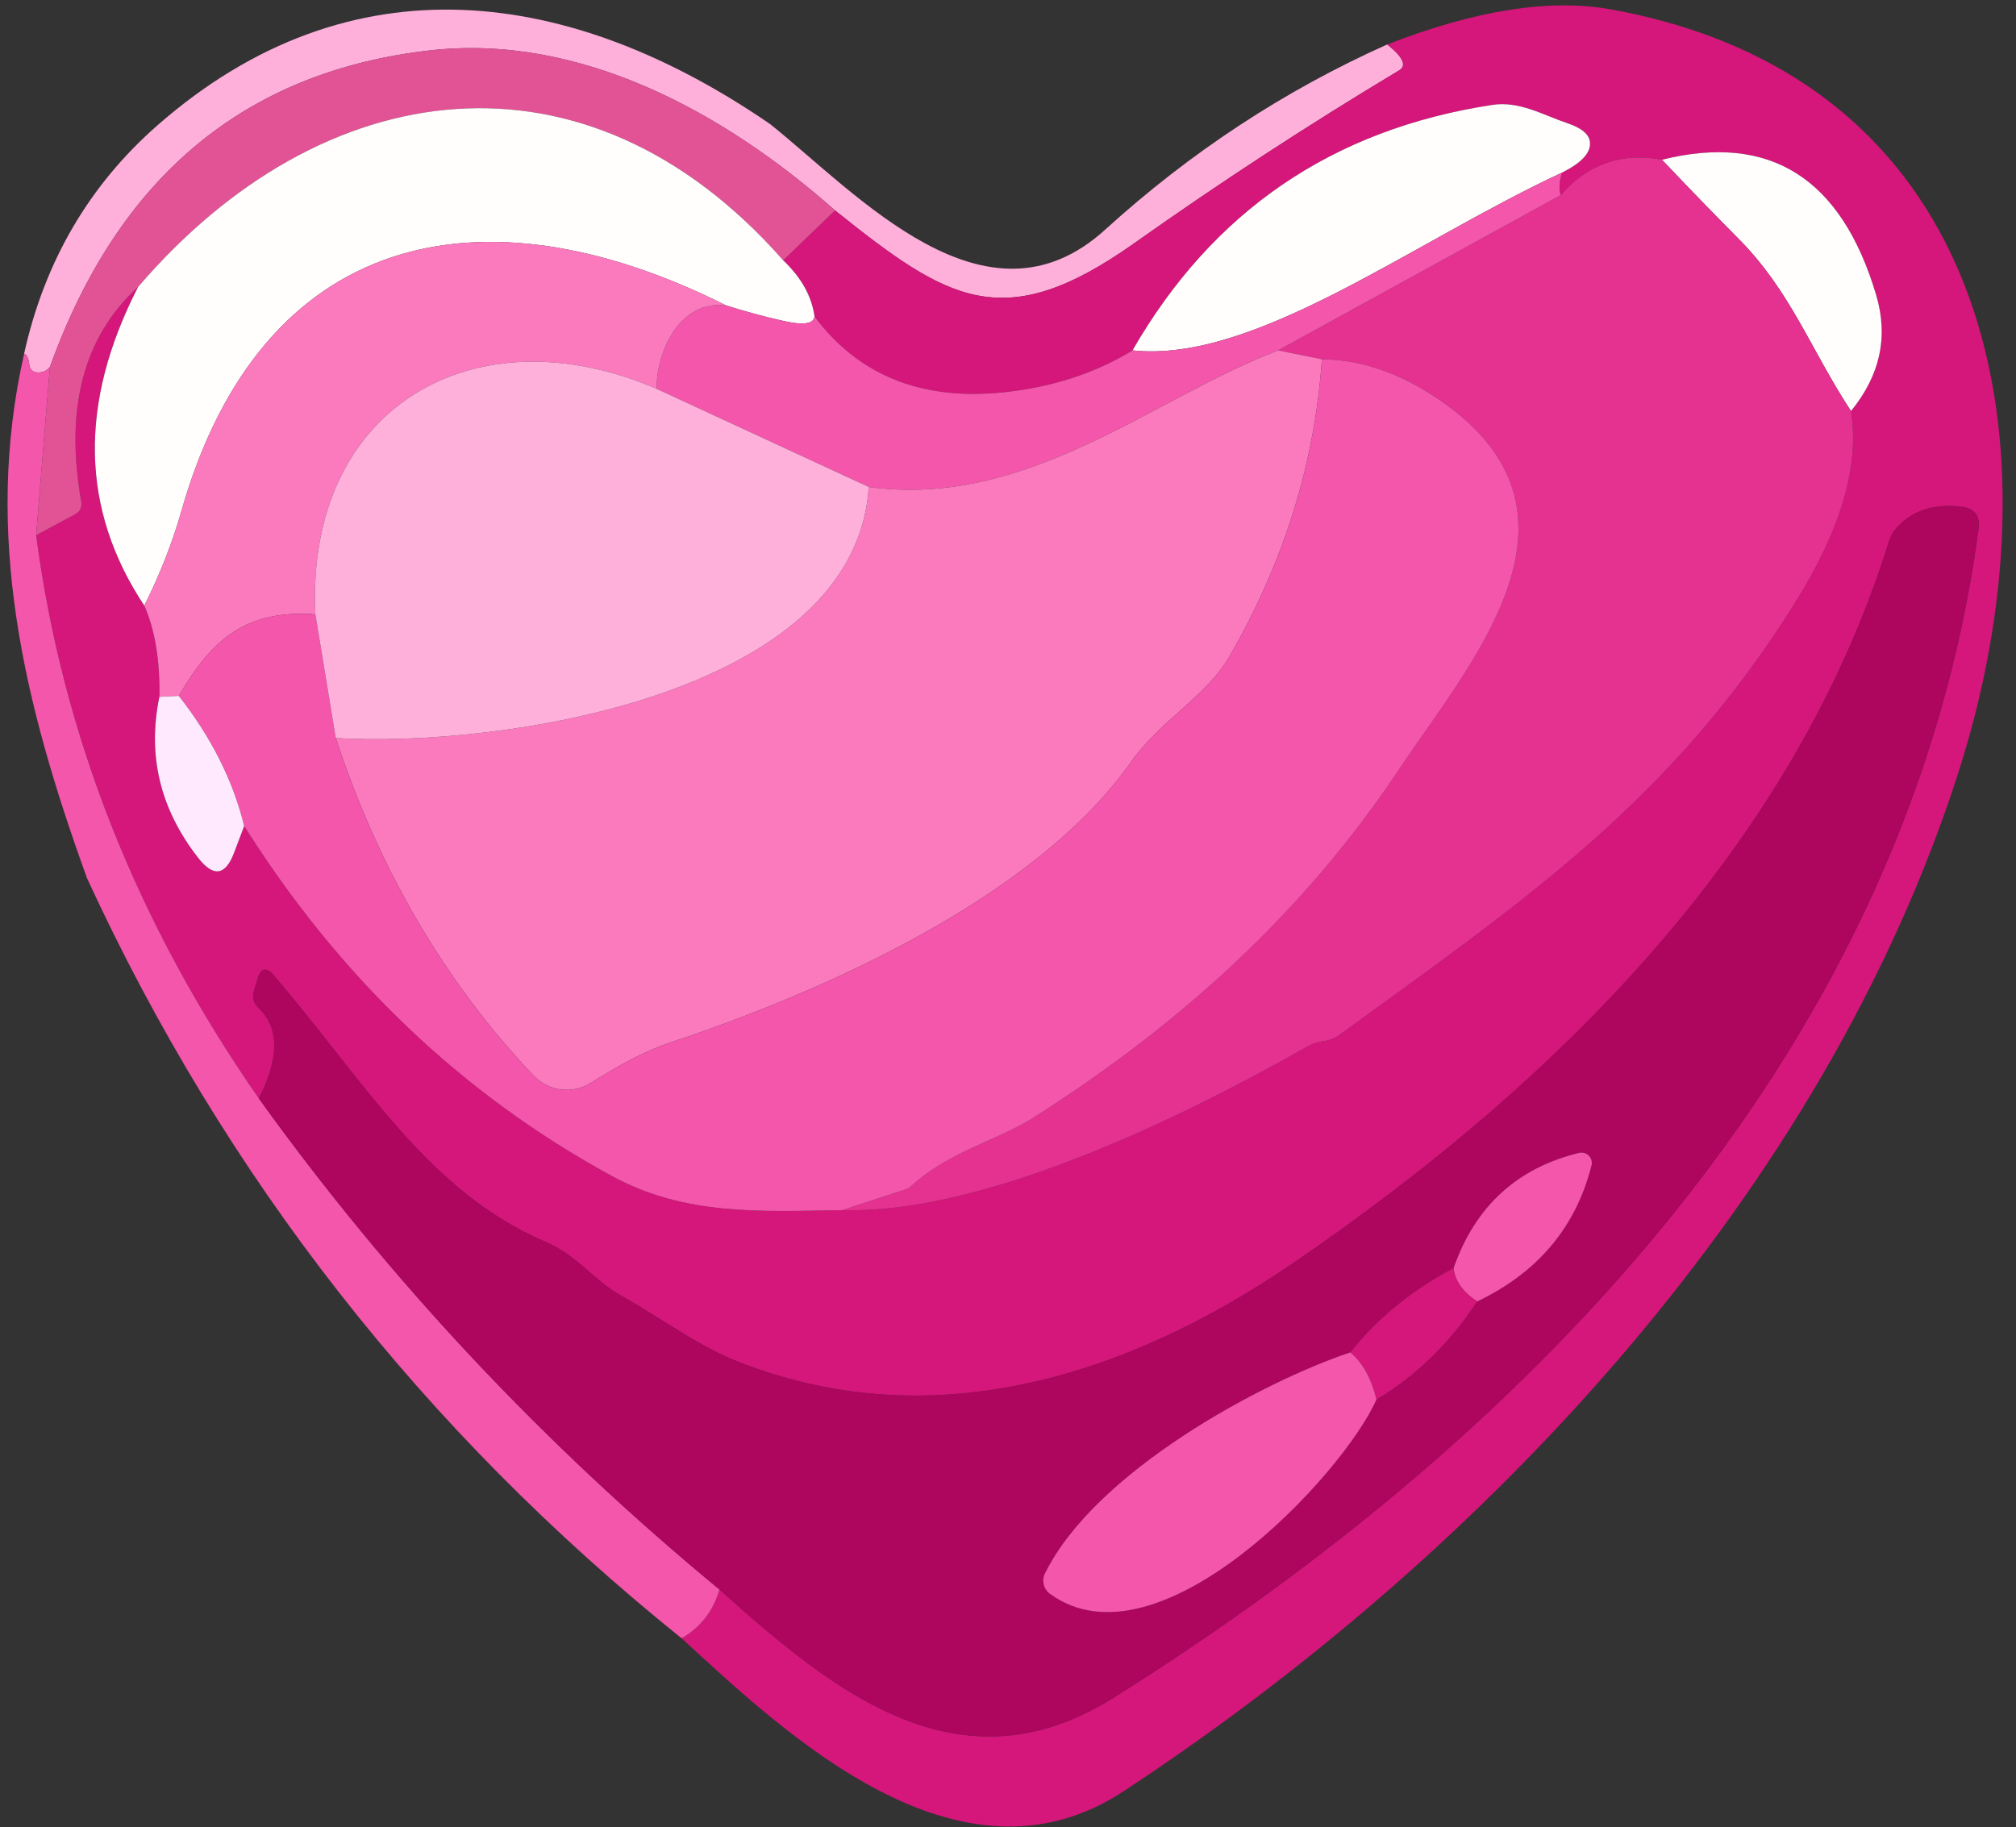 <svg width="107" height="97" viewBox="0 0 107 97" fill="none" xmlns="http://www.w3.org/2000/svg">
<rect x="0" y="0" width="107" height="97" fill="#333333" stroke="none"/>
<g id="Group 9">
<g id="Group 8">
<path id="Vector" d="M40.879 6.59C45.519 10.309 52.339 17.939 58.659 12.19C63.186 8.076 68.176 4.8 73.629 2.36C74.463 3.026 74.676 3.483 74.269 3.73C69.456 6.616 64.763 9.68 60.189 12.919C53.249 17.829 50.319 15.97 44.319 11.169C38.479 6 30.849 1.79 22.869 2.67C13.023 3.77 6.283 9.373 2.649 19.48C2.503 19.66 2.316 19.756 2.089 19.77C1.763 19.79 1.583 19.64 1.549 19.32C1.509 18.993 1.419 18.813 1.279 18.779C2.366 13.88 4.726 9.836 8.359 6.65C18.659 -2.37 30.359 -0.64 40.879 6.59Z" fill="#FEB0DB"/>
<path id="Vector_2" d="M36.18 86.97C37.187 86.383 37.857 85.52 38.19 84.38C44.24 89.8 50.91 95.27 59.12 90.11C81.75 75.9 101.4 55.23 105.01 28.08C105.103 27.373 104.797 26.98 104.09 26.9C102.63 26.727 101.487 27.103 100.66 28.03C100.473 28.237 100.34 28.473 100.26 28.74C95.21 44.94 82.73 57.43 68.61 67.07C59.67 73.18 49.2 76.39 38.86 72.16C36.96 71.38 34.88 69.84 32.91 68.75C31.56 67.99 30.61 66.63 28.99 65.94C22.64 63.24 19.27 57.28 14.52 51.77C14.14 51.323 13.86 51.38 13.68 51.94L13.49 52.56C13.37 52.927 13.45 53.243 13.73 53.51C14.83 54.557 14.833 56.157 13.74 58.31C7.253 48.977 3.313 39.01 1.92 28.41L3.97 27.31C4.25 27.163 4.363 26.933 4.31 26.62C3.437 21.66 4.443 17.863 7.33 15.23C4.163 21.403 4.273 27.043 7.66 32.15C8.227 33.437 8.493 35.05 8.46 36.99C7.813 40.103 8.5 42.953 10.52 45.54C11.333 46.58 11.97 46.483 12.43 45.25L12.96 43.85C18.04 51.91 24.54 58.1 32.46 62.42C36.36 64.55 40.4 64.31 44.7 64.24C52.54 64.47 63.45 58.93 69.38 55.56C69.647 55.407 69.933 55.31 70.24 55.27C70.567 55.23 70.873 55.103 71.16 54.89C80.9 47.81 88.69 42.54 95.27 32.01C97.723 28.09 98.713 24.693 98.24 21.82C99.787 19.927 100.233 17.877 99.58 15.67C97.733 9.45 93.943 7.053 88.21 8.48C86.077 8.073 84.283 8.7 82.83 10.36C82.73 10.033 82.757 9.633 82.91 9.16C83.937 8.647 84.43 8.117 84.39 7.57C84.363 7.143 83.963 6.8 83.19 6.54C81.86 6.09 80.64 5.35 79.2 5.57C70.727 6.863 64.363 11.207 60.11 18.6C58.49 19.587 56.683 20.26 54.69 20.62C49.643 21.54 45.823 20.267 43.23 16.8C43.083 15.727 42.53 14.733 41.57 13.82L44.32 11.17C50.32 15.97 53.25 17.83 60.19 12.92C64.763 9.68 69.457 6.617 74.27 3.73C74.677 3.483 74.463 3.027 73.63 2.36C78.317 0.533 82.277 -0.087 85.51 0.5C106 4.22 109.45 23.79 103.96 40.95C96.83 63.25 78.93 82.4 59.63 95.09C50.89 100.84 41.6 91.95 36.18 86.97Z" fill="#D5167A"/>
<path id="Vector_3" d="M44.32 11.17L41.57 13.82C31.1 1.92 17.1 3.83 7.33 15.23C4.443 17.863 3.437 21.66 4.31 26.62C4.363 26.933 4.25 27.163 3.97 27.31L1.92 28.41L2.65 19.48C6.283 9.373 13.023 3.77 22.87 2.67C30.85 1.79 38.48 6 44.32 11.17Z" fill="#E25396"/>
<path id="Vector_4" d="M82.909 9.16C74.899 12.89 66.579 19.29 60.109 18.6C64.363 11.207 70.726 6.864 79.199 5.57C80.639 5.35 81.859 6.09 83.189 6.54C83.963 6.8 84.363 7.144 84.389 7.57C84.429 8.117 83.936 8.647 82.909 9.16Z" fill="#FFFEFC"/>
<path id="Vector_5" d="M41.57 13.82C42.53 14.733 43.084 15.726 43.23 16.8C43.184 17.2 42.624 17.276 41.55 17.03C40.517 16.797 39.51 16.523 38.53 16.21C25.51 9.67 13.85 12.31 9.63 27.12C9.157 28.787 8.5 30.463 7.66 32.15C4.274 27.043 4.164 21.403 7.33 15.23C17.1 3.83 31.1 1.92 41.57 13.82Z" fill="#FFFEFC"/>
<path id="Vector_6" d="M98.241 21.82C96.061 18.48 95.031 15.44 92.241 12.64C91.008 11.4 89.664 10.014 88.211 8.48C93.944 7.054 97.734 9.45 99.581 15.67C100.234 17.877 99.788 19.927 98.241 21.82Z" fill="#FFFEFC"/>
<path id="Vector_7" d="M88.209 8.48C89.662 10.014 91.006 11.4 92.239 12.64C95.029 15.44 96.059 18.48 98.239 21.82C98.713 24.694 97.722 28.09 95.269 32.01C88.689 42.54 80.899 47.81 71.159 54.89C70.873 55.104 70.566 55.23 70.239 55.27C69.933 55.31 69.646 55.407 69.379 55.56C63.449 58.93 52.539 64.47 44.699 64.24L48.059 63.14C48.178 63.101 48.287 63.036 48.379 62.95C50.389 61.11 52.959 60.54 54.869 59.32C62.589 54.41 69.169 48.48 74.259 40.84C77.969 35.26 84.959 27.48 76.799 21.51C74.599 19.904 72.386 19.09 70.159 19.07L67.839 18.6L82.829 10.36C84.282 8.7 86.076 8.074 88.209 8.48Z" fill="#E53190"/>
<path id="Vector_8" d="M82.91 9.16C82.757 9.633 82.73 10.034 82.83 10.36L67.84 18.6C61.23 21.11 54.55 27.01 46.11 25.85L34.85 20.64C34.83 18.73 36.03 15.92 38.53 16.21C39.51 16.523 40.517 16.797 41.55 17.03C42.623 17.277 43.183 17.2 43.23 16.8C45.823 20.267 49.643 21.54 54.69 20.62C56.683 20.26 58.49 19.587 60.11 18.6C66.58 19.29 74.9 12.89 82.91 9.16Z" fill="#F356AA"/>
<path id="Vector_9" d="M38.53 16.21C36.03 15.92 34.83 18.73 34.85 20.64C25.18 16.47 16.21 21.62 16.74 32.61C13.04 32.35 11.23 33.95 9.49 36.94L8.46 36.99C8.493 35.05 8.227 33.436 7.66 32.15C8.5 30.463 9.157 28.786 9.63 27.12C13.85 12.31 25.51 9.67 38.53 16.21Z" fill="#FB7ABE"/>
<path id="Vector_10" d="M1.279 18.78C1.419 18.814 1.509 18.994 1.549 19.32C1.582 19.64 1.762 19.79 2.089 19.77C2.316 19.757 2.502 19.66 2.649 19.48L1.919 28.41C3.312 39.01 7.252 48.977 13.739 58.31C20.672 67.957 28.822 76.647 38.189 84.38C37.856 85.52 37.186 86.384 36.179 86.97C22.446 75.93 11.926 62.48 4.619 46.62C1.249 37.31 -0.891 28.38 1.279 18.78Z" fill="#F356AA"/>
<path id="Vector_11" d="M67.84 18.6L70.16 19.07C69.787 24.556 68.157 29.806 65.27 34.82C64.02 36.99 61.64 38.17 59.99 40.5C54.93 47.66 43.68 52.65 35.64 55.32C34.03 55.86 32.7 56.65 31.35 57.49C30.879 57.784 30.32 57.906 29.768 57.835C29.216 57.764 28.704 57.504 28.32 57.1C23.627 52.153 20.127 46.18 17.82 39.18C26.51 39.7 45.4 36.92 46.11 25.85C54.55 27.01 61.23 21.11 67.84 18.6Z" fill="#FB7ABE"/>
<path id="Vector_12" d="M70.16 19.07C72.387 19.09 74.6 19.904 76.8 21.51C84.96 27.48 77.97 35.26 74.26 40.84C69.17 48.48 62.59 54.41 54.87 59.32C52.96 60.54 50.39 61.11 48.38 62.95C48.288 63.036 48.179 63.101 48.06 63.14L44.7 64.24C40.4 64.31 36.36 64.55 32.46 62.42C24.54 58.1 18.04 51.91 12.96 43.85C12.374 41.444 11.217 39.14 9.49 36.94C11.23 33.95 13.04 32.35 16.74 32.61L17.82 39.18C20.127 46.18 23.627 52.154 28.32 57.1C28.704 57.505 29.216 57.764 29.768 57.836C30.32 57.907 30.879 57.785 31.35 57.49C32.7 56.65 34.03 55.86 35.64 55.32C43.68 52.65 54.93 47.66 59.99 40.5C61.64 38.17 64.02 36.99 65.27 34.82C68.157 29.807 69.787 24.557 70.16 19.07Z" fill="#F356AA"/>
<path id="Vector_13" d="M34.849 20.64L46.109 25.85C45.399 36.92 26.509 39.7 17.819 39.18L16.739 32.61C16.209 21.62 25.179 16.47 34.849 20.64Z" fill="#FEB0DB"/>
<path id="Vector_14" d="M38.19 84.38C28.823 76.647 20.673 67.957 13.739 58.31C14.833 56.157 14.83 54.557 13.73 53.51C13.45 53.244 13.37 52.927 13.489 52.56L13.68 51.94C13.86 51.38 14.139 51.324 14.52 51.77C19.27 57.28 22.64 63.24 28.989 65.94C30.61 66.63 31.56 67.99 32.91 68.75C34.88 69.84 36.959 71.38 38.859 72.16C49.2 76.39 59.669 73.18 68.609 67.07C82.73 57.43 95.21 44.94 100.26 28.74C100.34 28.474 100.473 28.237 100.66 28.03C101.486 27.104 102.63 26.727 104.09 26.9C104.796 26.98 105.103 27.374 105.01 28.08C101.4 55.23 81.749 75.9 59.12 90.11C50.91 95.27 44.24 89.8 38.19 84.38ZM77.15 67.31C74.909 68.504 73.083 69.997 71.67 71.79C67 73.35 58.12 78.11 55.459 83.53C55.37 83.712 55.348 83.92 55.397 84.117C55.447 84.315 55.564 84.489 55.73 84.61C61.48 88.79 71.28 78.31 73.06 74.29C75.159 73.037 76.939 71.304 78.4 69.09C81.62 67.55 83.643 65.144 84.47 61.87C84.493 61.779 84.492 61.683 84.467 61.591C84.442 61.5 84.394 61.417 84.328 61.35C84.262 61.282 84.179 61.233 84.088 61.207C83.998 61.181 83.901 61.179 83.809 61.2C80.516 62 78.296 64.037 77.15 67.31Z" fill="#AE055E"/>
<path id="Vector_15" d="M8.46 36.99L9.49 36.94C11.216 39.14 12.373 41.444 12.96 43.85L12.43 45.25C11.97 46.484 11.333 46.58 10.52 45.54C8.5 42.954 7.813 40.104 8.46 36.99Z" fill="#FFE9FF"/>
<path id="Vector_16" d="M78.4 69.09C77.627 68.577 77.21 67.984 77.15 67.31C78.297 64.037 80.517 62 83.81 61.2C83.902 61.179 83.998 61.181 84.089 61.207C84.18 61.233 84.263 61.282 84.329 61.35C84.395 61.417 84.443 61.5 84.468 61.591C84.493 61.683 84.494 61.779 84.47 61.87C83.644 65.144 81.62 67.55 78.4 69.09Z" fill="#F356AA"/>
<path id="Vector_17" d="M77.15 67.31C77.21 67.983 77.627 68.576 78.4 69.09C76.94 71.303 75.16 73.036 73.06 74.29C72.773 73.15 72.31 72.316 71.67 71.79C73.083 69.996 74.91 68.503 77.15 67.31Z" fill="#D5167A"/>
<path id="Vector_18" d="M71.669 71.79C72.309 72.317 72.773 73.15 73.059 74.29C71.279 78.31 61.479 88.79 55.729 84.61C55.564 84.489 55.446 84.314 55.397 84.117C55.347 83.919 55.37 83.712 55.459 83.53C58.119 78.11 66.999 73.35 71.669 71.79Z" fill="#F356AA"/>
</g>
</g>
</svg>
